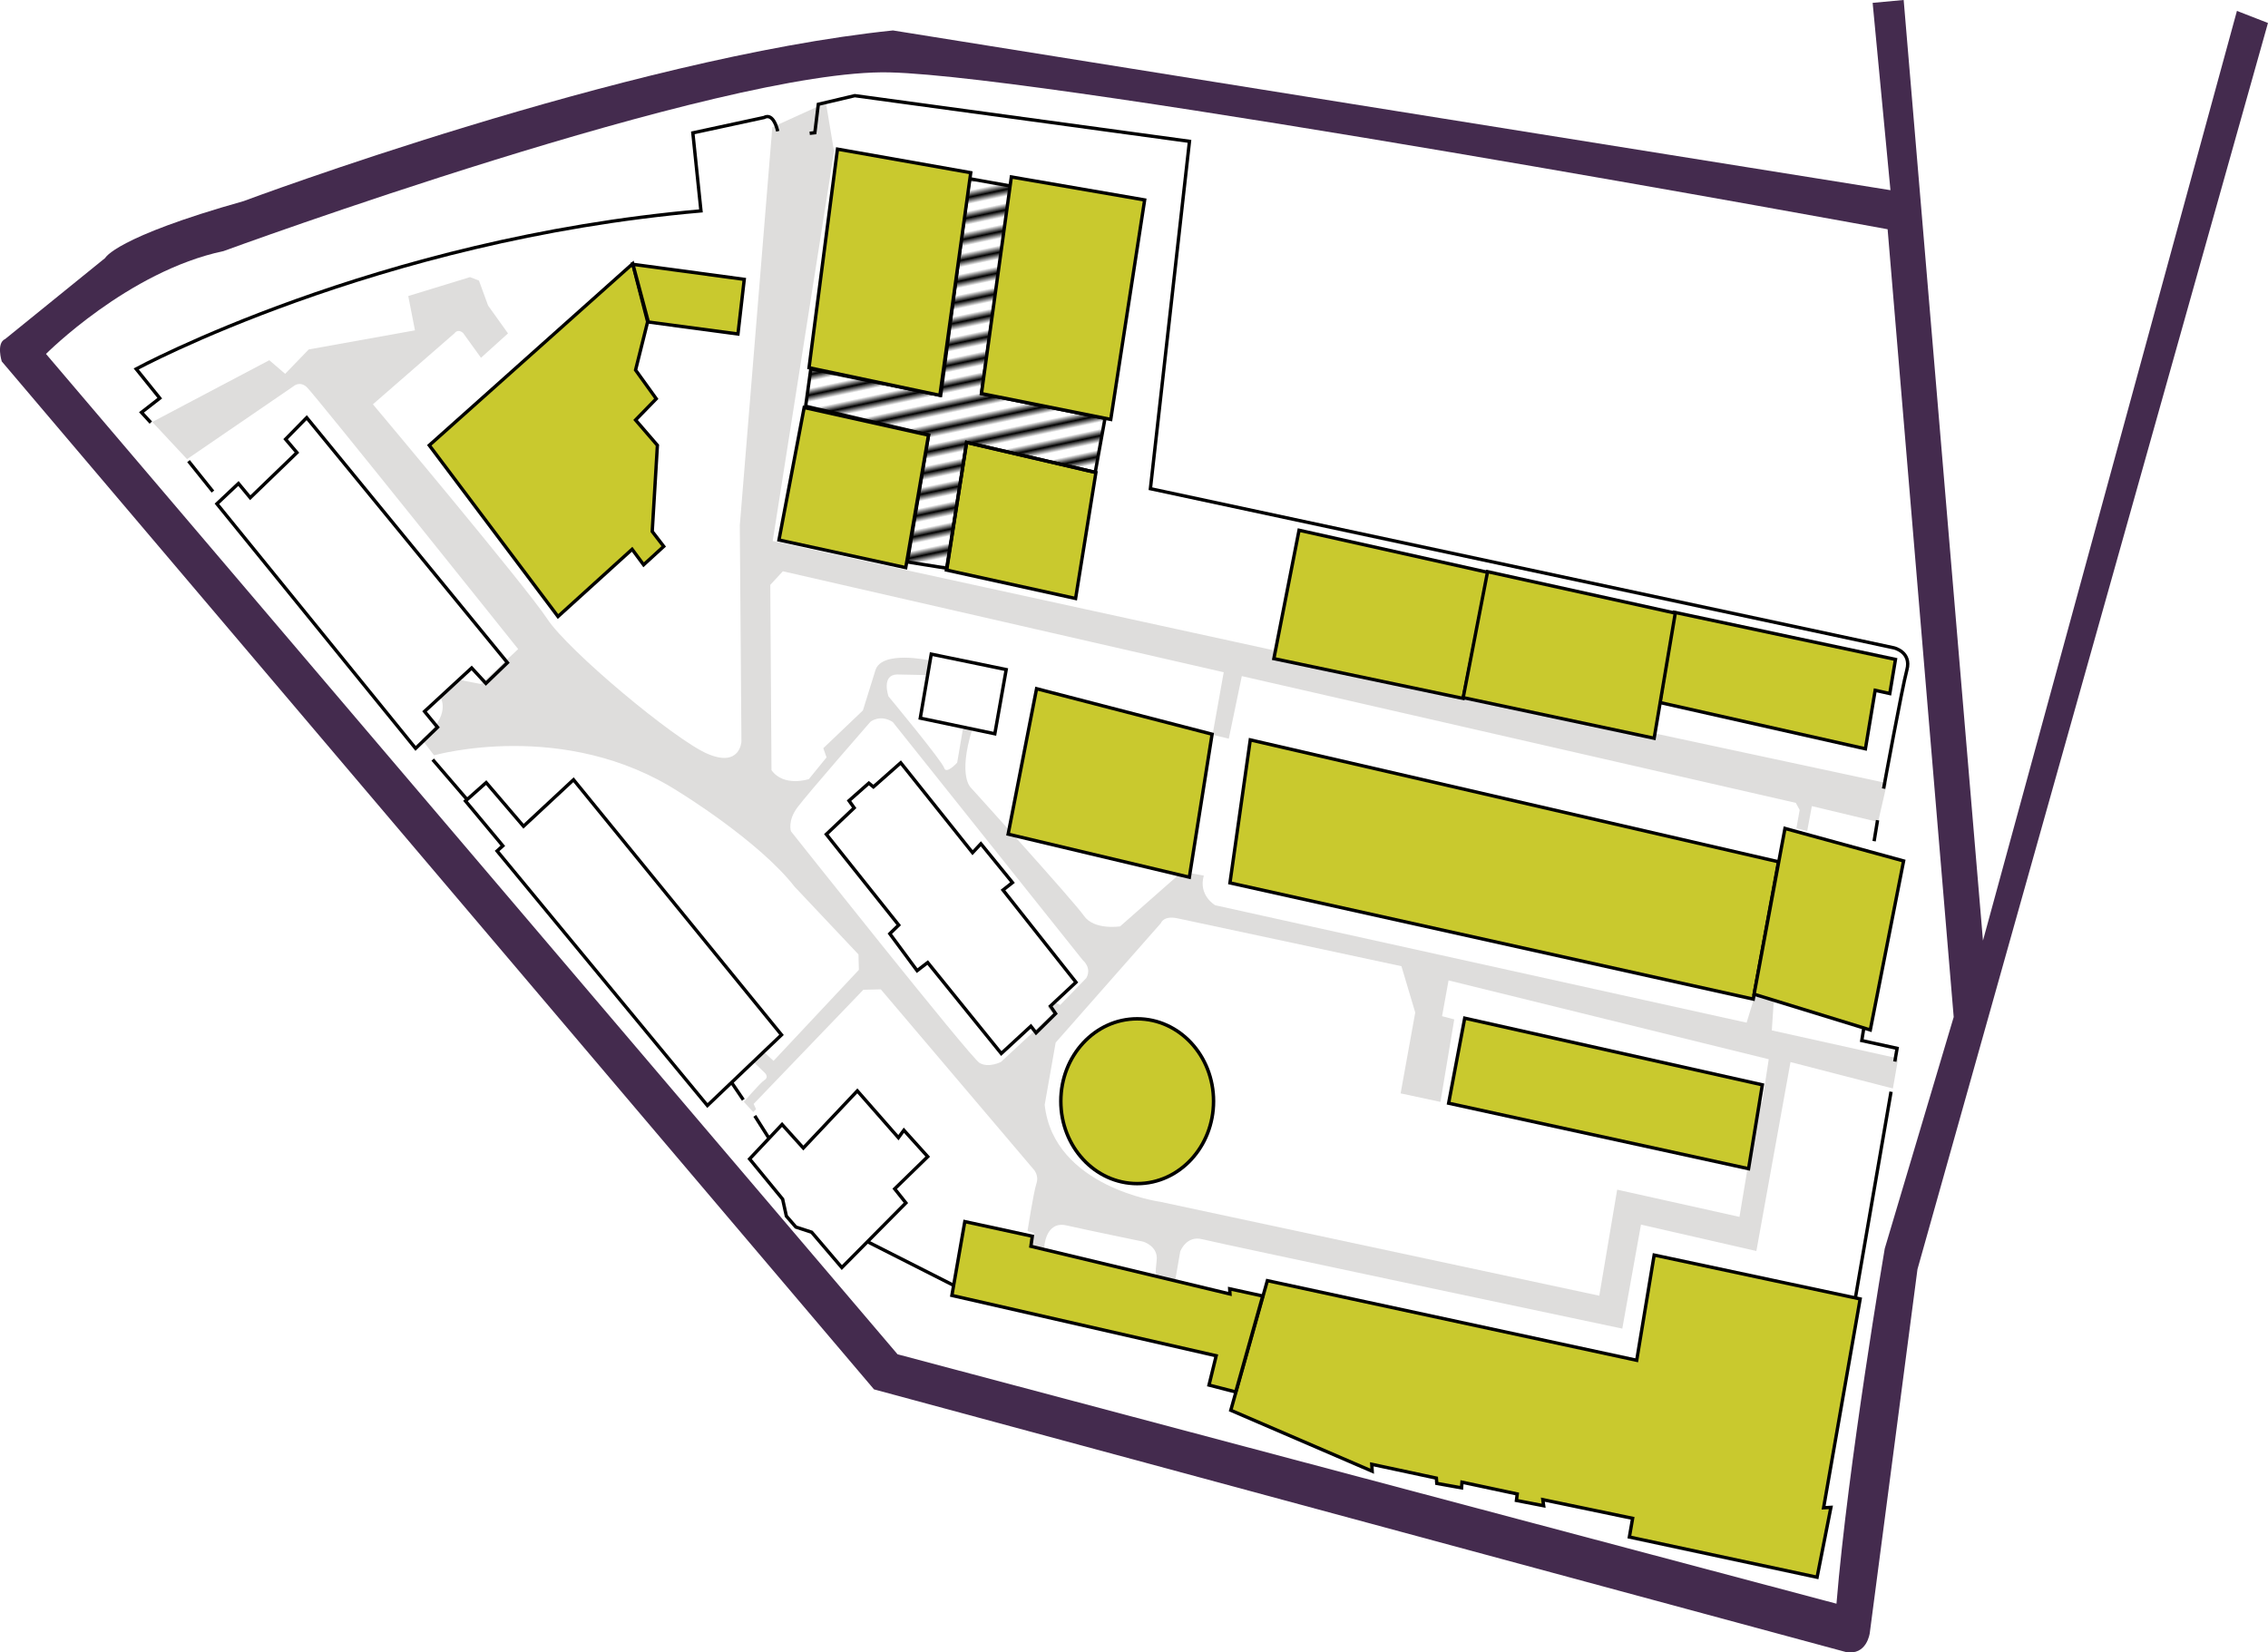<svg width="179.58mm" height="130.84mm" version="1.1" viewBox="0 0 678.72 494.51" xml:space="preserve"
    xmlns="http://www.w3.org/2000/svg" xmlns:xlink="http://www.w3.org/1999/xlink">
    <defs>
        <pattern id="pattern28" patternTransform="matrix(.416 1.956 -1.956 .416 0 0)"
            preserveAspectRatio="xMidYMid" xlink:href="#Strips1_2" />
        <pattern id="Strips1_2" width="3" height="1" fill="#000000" patternTransform="translate(0) scale(2)"
            patternUnits="userSpaceOnUse" preserveAspectRatio="xMidYMid">
            <rect y="-.5" width="1" height="2" />
        </pattern>
    </defs>
    <g transform="translate(-71.346 -306.77)">
        <g>
            <path id="drogi_zewnetrzne"
                d="m623.68 801.14-290.78-78.583-261.03-307.63s-1.72-5.503 1.032-6.706l29.92-24.246s2.923-6.19 41.441-17.024c0 0 114.52-42.817 194.31-51.071l298.51 47.803-5.331-56.057 9.286-0.86 23.73 281.49 76.004-278.22 9.286 3.611-104.89 372.97-14.272 108.85s-0.86 6.878-7.222 5.675z"
                fill="#442b4e" />
            <path id="bialy_podklad"
                d="m339.95 712.06-254.84-299.37s24.59-24.761 53.134-30.78c0 0 149.26-54.682 199.3-53.478 50.039 1.204 298.69 46.944 298.69 46.944l19.775 235.75-20.635 69.298s-11.005 64.483-14.444 106.27z"
                fill="#fff" />
            <g id="drogi_wewnetrzne">
                <path
                    d="m328.25 592.39 0.122 4.62-25.534 27.236-3.04-2.797-3.04 3.04 3.526 3.405s1.216 1.216-0.122 2.067c-1.337 0.851-6.201 6.566-6.201 6.566l2.797 3.04 0.851-0.851-0.73-1.581 32.829-34.167 5.228-0.122 45.718 53.864s1.702 1.702 0.851 4.256c-0.851 2.553-2.675 14.226-2.675 14.226l1.945 0.608-0.73 3.648 3.769 0.851s0.243-8.268 6.688-6.809c6.444 1.459 22.981 4.864 22.981 4.864s4.499 1.337 4.013 5.593-0.243 4.134-0.243 4.134l5.836 1.581 1.459-8.39s1.824-4.864 6.566-3.648c4.742 1.216 125.72 26.75 125.72 26.75l5.593-31.127 34.532 7.903 10.214-56.539 30.641 7.903 1.581-8.998-37.815-8.39 0.608-9.119-5.593-1.581-2.553 8.39-159.04-35.14s-5.107-2.918-3.405-8.876l-4.013-0.73-0.122 1.216-3.526-0.608-17.387 15.32s-7.782 1.216-10.822-3.161-33.802-38.301-33.802-38.301-4.013-3.283 0.365-17.509l-2.675-0.73-1.824 10.7s-3.283 3.648-3.891 1.581c-0.608-2.067-16.658-21.4-16.658-21.4s-2.249-6.383 2.493-6.566l9.059 0.182 0.851-4.377s-14.591-3.222-16.354 3.04l-3.708 11.916-11.855 11.308 0.973 2.736-5.289 6.505s-7.478 2.493-11.186-2.675l-0.365-55.445 3.769-4.073 131.93 30.215-3.344 18.725 4.864 1.155 3.891-18.725 165.79 37.936 1.155 2.128-0.973 5.472 3.222 0.851 1.398-7.478 19.819 4.742 2.675-11.612-69.246-14.834-264.22-57.634 18.36-116.54-2.432-14.591-16.05 7.295-9.727 119.16 0.486 64.686s-0.365 7.903-10.214 3.648c-9.849-4.256-41.705-30.884-47.907-40.368-6.201-9.484-52.162-64.2-52.162-64.2l24.44-21.278s0.912-1.459 2.553-0.061l5.35 7.417 8.086-7.295-5.958-8.329-2.736-7.478-2.675-1.034-18.482 5.654 2.006 10.274-31.796 5.715-7.052 7.295-4.742-4.073-35.018 18.482 10.396 11.126 31.796-21.765s1.824-1.763 4.013 0.182c2.189 1.945 63.288 78.426 63.288 78.426l-11.126 10.457-5.958-1.155-6.14 5.228s3.465 5.35-5.654 12.402l3.708 4.864s39.091-11.126 73.38 11.004c0 0 23.832 14.591 34.532 28.331z"
                    fill="#dedddc" />
                <path
                    d="m308.05 555.55s-1.094-3.101 1.945-7.174c3.04-4.073 21.825-25.595 21.825-25.595s2.857-2.371 6.688 0.061l56.904 71.313s2.736 2.189 1.034 5.289l-7.843 8.086-1.824-1.034-1.945 1.702 1.581 1.945-15.503 14.408s-3.708 1.945-6.444 0.304c-2.736-1.641-56.418-69.306-56.418-69.306z"
                    fill="#fff" />
                <path
                    d="m383.98 637.38 3.283-18.603 31.492-35.748s0.73-2.31 4.864-1.459 67.118 14.348 67.118 14.348l4.134 13.861-4.377 24.196 11.916 2.553 4.134-24.683-3.648-0.973 1.945-10.7 95.813 23.589-1.945 12.767-1.216 0.851-5.593 33.559-36.599-8.147-5.35 31.735-131.32-28.087s-31.978-4.377-34.653-29.06z"
                    fill="#fff" />
            </g>
            <g stroke="#000">
                <path d="m354.56 477.36 6.08-38.179 38.666 8.998-6.08 37.693z" fill="#c9c92e" />
                <path d="m603.57 564.67-7.539 41.098-156.61-34.775 6.08-42.8z" fill="#c9c92e" />
                <path
                    d="m312.44 428.34 1.548-11.177 38.862 7.91 8.598-64.827 12.553 2.235-8.942 62.076 36.97 7.394-2.923 16.164-38.518-8.942-5.846 37.658-11.865-1.891 6.362-38.002z"
                    fill="url(#pattern28)" />
            </g>
        </g>
        <g id="budynki" stroke="#000">
            <g fill="#c9c92e">
                <path id="7A" d="m361.85 358.45-9.241 66.631-39.152-8.268 8.511-65.416z" />
                <g>
                    <path id="8A" d="m304.46 468.37 37.936 8.268 6.809-39.638-37.207-8.268z" />
                    <path id="5A" d="m373.04 556.4 8.511-43.529 52.527 13.618-6.809 42.8z" />
                    <path id="WTC_North_Entrance" d="m631.05 615 9.97-50.582-35.504-9.727-9.241 49.609z" />
                    <path id="6A" d="m629.59 530.86 2.918-17.509 4.377 0.973 1.702-10.214-66.145-14.104-4.377 26.993z" />
                    <path id="6C" d="m460.1 465.45 56.661 12.645-7.539 37.693-56.661-11.916z" />
                    <path id="6B" d="m572.69 490.25-6.323 37.45-57.147-12.159 7.295-37.693z" />
                    <path d="m403.75 432.29 10.145-65.687-39.893-6.878-8.942 64.827z" />
                </g>
                <ellipse id="11-iglica" cx="411.66" cy="636.32" rx="22.851" ry="24.657" stroke-width="1.038" />
            </g>
            <path
                d="m345.8 597.25 3.161-2.432 22.028 27.226 8.856-8.168 1.548 1.978 5.846-5.761-1.548-2.235 7.652-7.136-21.838-27.599 2.837-2.235-9.457-11.607-2.493 2.665-21.494-26.911-8.168 7.222-1.376-1.118-5.932 5.245 1.548 2.149-8.34 7.91 21.666 27.169-2.665 2.579z"
                fill="none" />
            <path d="m504.86 636.92 4.815-25.449 89.072 19.947-4.127 25.105z" fill="#c9c92e" />
            <path id="3_3A"
                d="m566.37 682.36 61.646 13.132-10.943 62.497 2.189-0.122-4.134 20.914-56.175-12.037 0.973-5.593-26.871-5.593 0.243 1.824-8.146-1.581 0.243-1.945-16.536-3.526-0.122 1.702-7.417-1.337-0.122-1.581-19.333-4.134 0.122 2.067-42.313-18.239 10.943-38.787 110.53 23.832z"
                fill="#c9c92e" />
            <path id="centrum_targowe"
                d="m323.27 686.1 19.173-19.345-3.353-4.213 9.887-9.63-7.136-7.91-1.634 2.235-12.295-14.014-16.164 17.109-6.362-7.05-9.715 10.317 9.887 12.037 1.118 5.073 2.837 3.267 4.729 1.548z"
                fill="none" />
            <path
                d="m283.04 637.61 22.182-21.15-62.248-76.348-14.96 13.928-11.177-13.069-6.19 5.503 11.177 13.412-1.72 1.548z"
                fill="none" />
            <g>
                <path id="PCC"
                    d="m238.33 491.27 22.182-20.119 3.439 4.643 6.018-5.503-3.439-4.471 1.548-25.793-6.534-7.566 6.19-6.362-6.19-8.598 3.611-14.444-4.471-17.367-60.872 54.338z"
                    fill="#c9c92e" />
                <path id="unknown" transform="translate(71.346 306.77)"
                    d="m275.4 214.91 22.312 4.681 3.405-19.211-22.433-4.62z" fill="#fff" />
                <path id="GCC" d="m294.07 390.37-33.316-4.499 4.62 17.266 26.811 3.587z" fill="#c9c92e" />
            </g>
            <path
                d="m136.26 457.54 59.458 73.197 6.566-6.323-3.891-4.742 14.104-13.01 4.256 4.62 6.444-6.201-60.066-73.319-6.323 6.444 3.405 4.013-13.983 13.497-3.526-4.256z"
                fill="none" />
            <path id="East_Entrance"
                d="m441.15 723.33-7.996-2.063 2.149-8.77-79.099-18.055 3.869-22.096 20.205 4.385-0.43 3.009 59.582 14.272-0.086-1.548 9.887 2.149z"
                fill="#c9c92e" />
        </g>
        <g id="ogrodzenie_obiektu" fill="none" stroke="#000">
            <path
                d="m116.48 433.23-2.797-3.04 5.472-4.256-7.052-8.755s71.495-38.787 169.01-47.299l-2.432-23.345 21.4-4.62s2.553-1.824 4.013 4.134" />
            <path
                d="m313.65 346.66 1.548-0.172 1.032-8.512 10.919-2.579 100.16 13.67-11.693 103.95 222.51 47.631s5.331 1.204 3.869 6.62c-1.462 5.417-6.964 35.509-6.964 35.509" />
            <path d="m633.22 552.23-1.032 6.276" />
            <path d="m629.1 614.48-0.602 3.697 10.575 2.321-0.688 3.955" />
            <path d="m637.26 633.48-10.661 61.646" />
            <path d="m356.55 691.34-25.621-12.983" />
            <path d="m297.22 640.7 4.299 6.792" />
            <path d="m290.35 630.82 3.439 5.073" />
            <path d="m200.84 534.09 10.059 11.693" />
            <path d="m127.76 444.76 7.308 9.114" />
        </g>
    </g>
</svg>